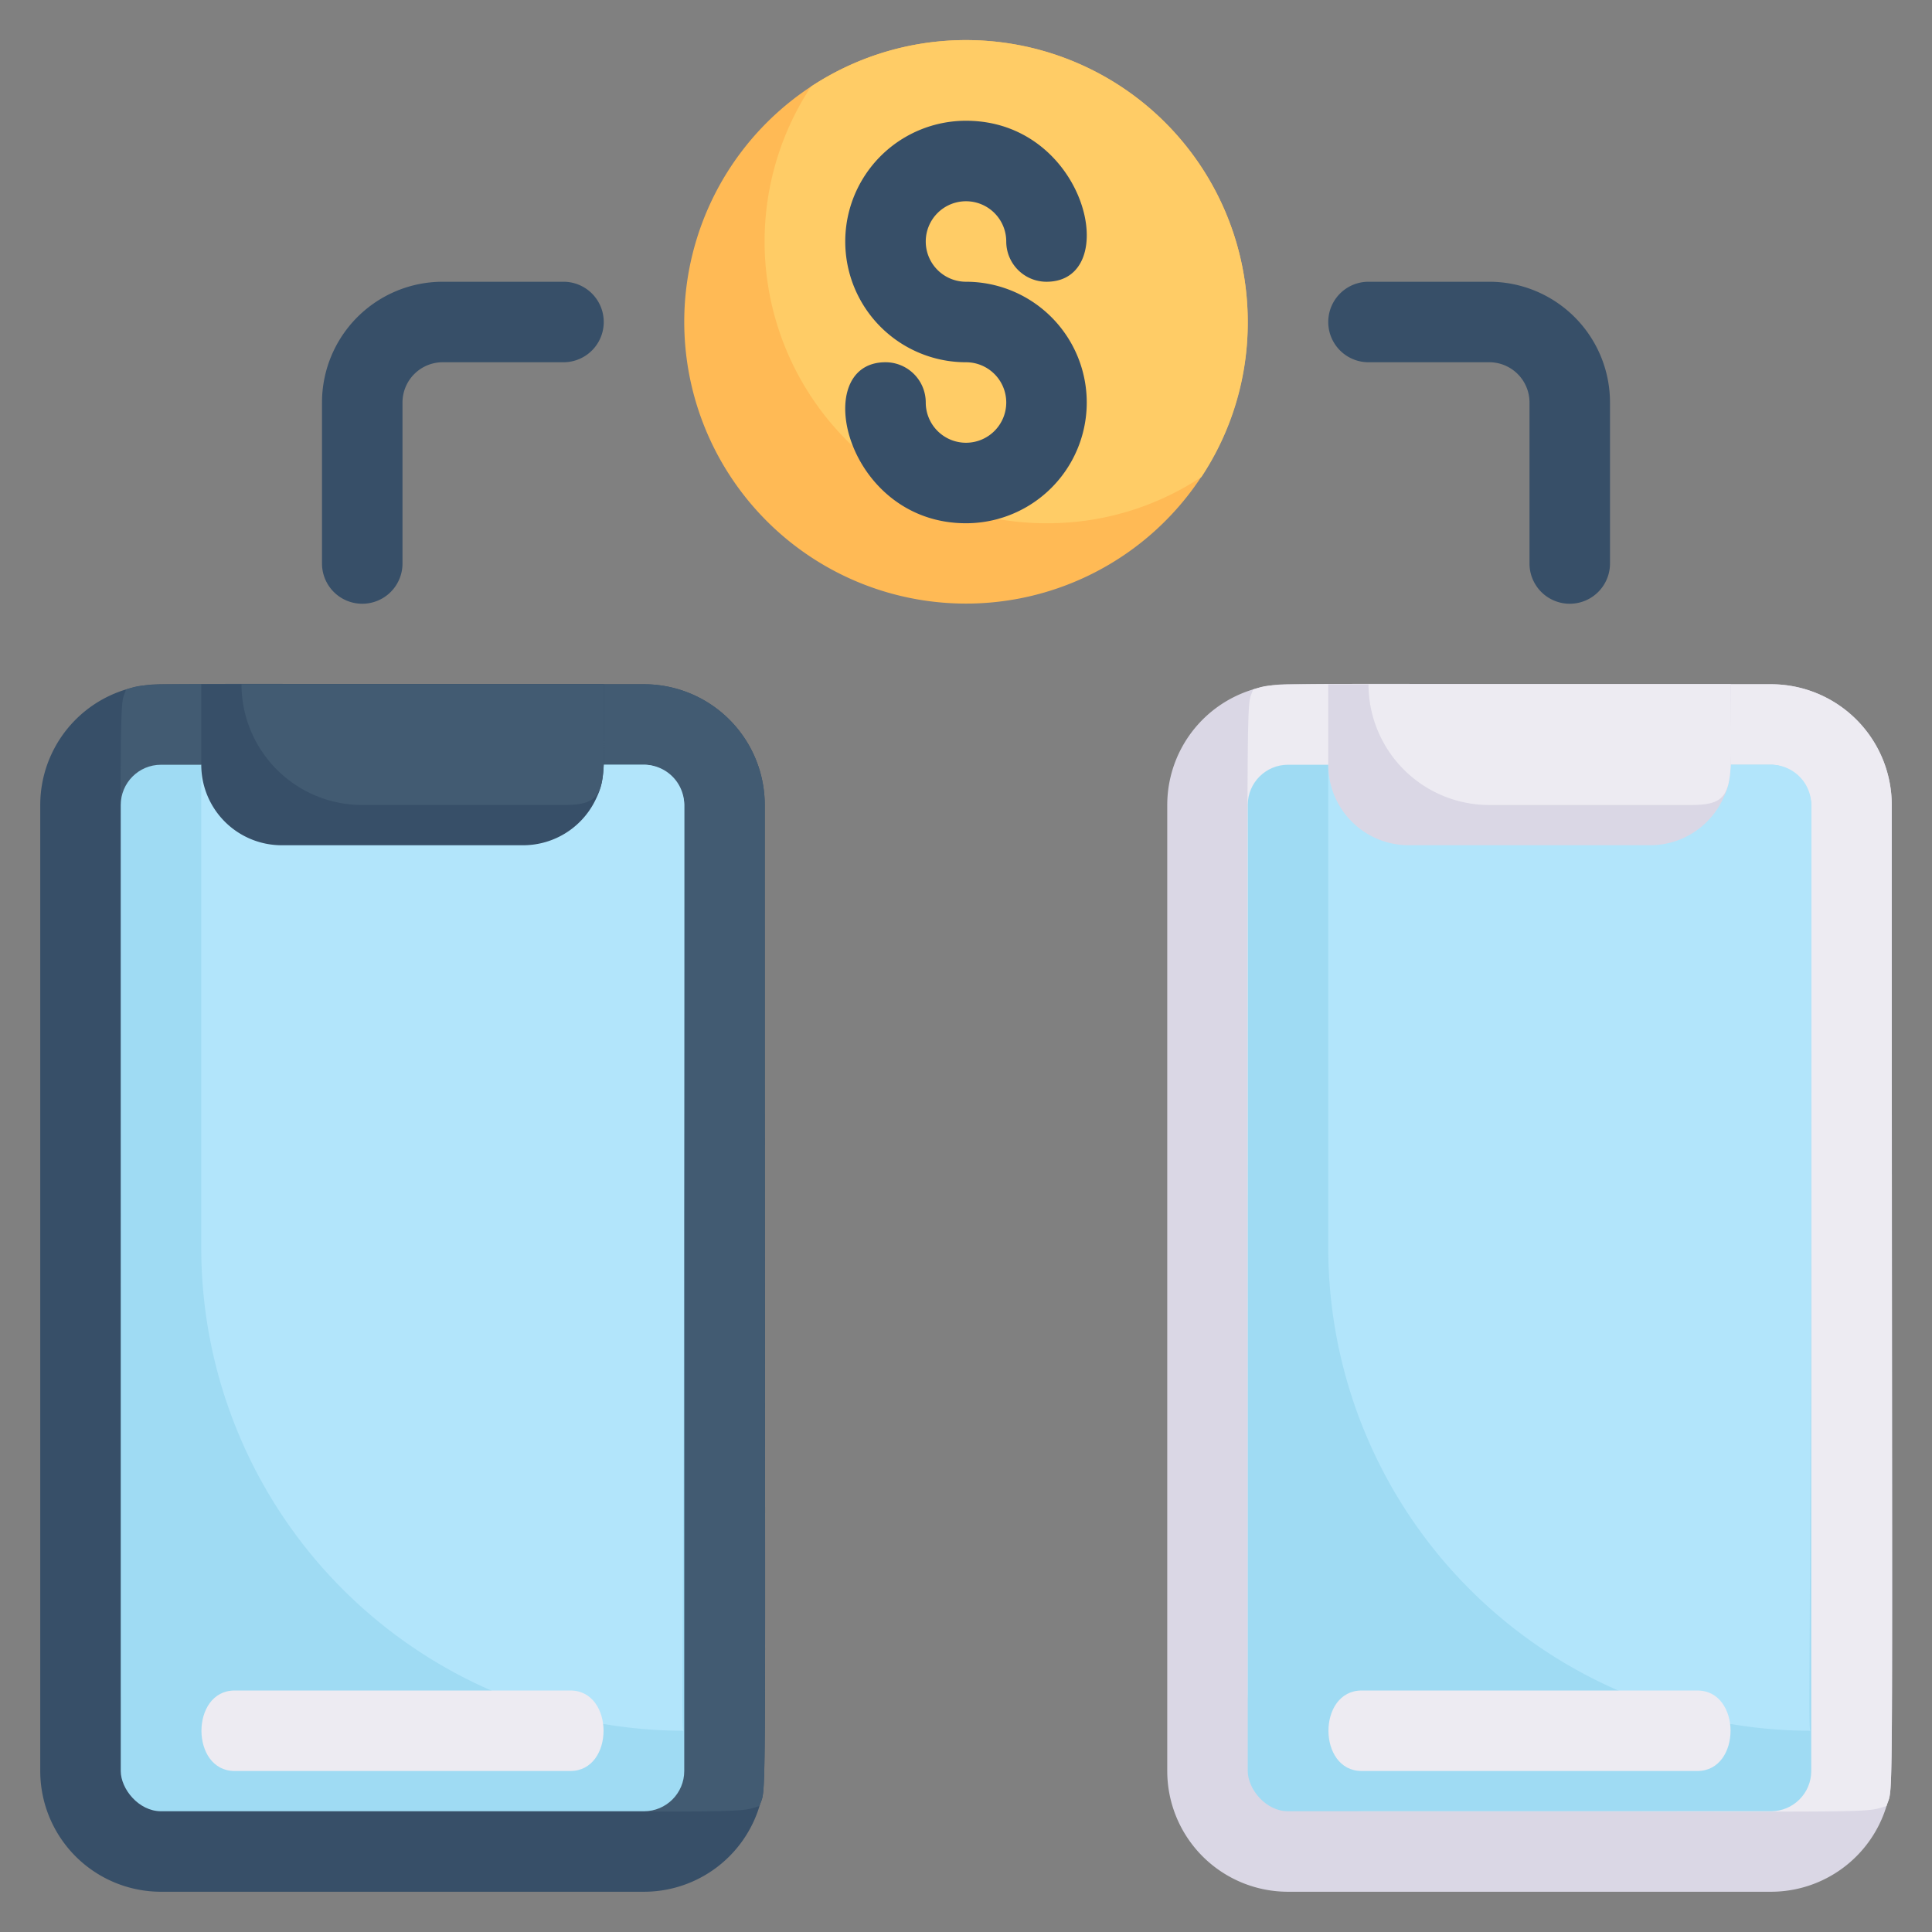 <svg xmlns="http://www.w3.org/2000/svg" viewBox="0 0 48 48"><rect x="0" y="0" width="48" height="48" fill="#808080" stroke="none"/><defs><style>.cls-1{fill:#dad7e5;}.cls-2{fill:#edebf2;}.cls-3{fill:#9fdbf3;}.cls-4{fill:#b2e5fb;}.cls-5{fill:#ffba55;}.cls-6{fill:#fc6;}.cls-7{fill:#374f68;}.cls-8{fill:#425b72;}</style></defs><title>Money Transfer</title><g id="Money_Transfer" data-name="Money Transfer"><path class="cls-1" d="M47,20c0,26.28.06,24.24-.13,24.87A3,3,0,0,1,44,47H32a3,3,0,0,1-3-3V20a3,3,0,0,1,3-3H44A3,3,0,0,1,47,20Z"/><path class="cls-2" d="M47,20c0,26.28.06,24.24-.13,24.87-.63.19.13.13-12.87.13a3,3,0,0,1-3-3c0-26.31-.06-24.24.13-24.87C31.76,16.94,31,17,44,17A3,3,0,0,1,47,20Z"/><rect class="cls-3" x="31" y="19" width="14" height="26" rx="1"/><path class="cls-4" d="M45,20c0,23.58-.1,23,0,23A12,12,0,0,1,33,31V19H44A1,1,0,0,1,45,20Z"/><path class="cls-1" d="M43,17c0,2,.06,2.32-.18,2.82A2,2,0,0,1,41,21H35a2,2,0,0,1-2-2V17Z"/><path class="cls-2" d="M43,17c0,2.59.18,3-1,3H37a3,3,0,0,1-3-3Z"/><path class="cls-5" d="M31,8A7,7,0,1,1,20.15,2.15,7,7,0,0,1,31,8Z"/><path class="cls-6" d="M31,8a6.92,6.92,0,0,1-1.15,3.85A6.92,6.92,0,0,1,26,13,7,7,0,0,1,20.15,2.15,7,7,0,0,1,31,8Z"/><path class="cls-7" d="M24,7a1,1,0,1,1,1-1,1,1,0,0,0,1,1c1.91,0,1-4-2-4a3,3,0,0,0,0,6,1,1,0,1,1-1,1,1,1,0,0,0-1-1c-1.91,0-1,4,2,4a3,3,0,0,0,0-6Z"/><path class="cls-7" d="M8,14V10a3,3,0,0,1,3-3h3a1,1,0,0,1,0,2H11a1,1,0,0,0-1,1v4A1,1,0,0,1,8,14Z"/><path class="cls-7" d="M38,14V10a1,1,0,0,0-1-1H34a1,1,0,0,1,0-2h3a3,3,0,0,1,3,3v4A1,1,0,0,1,38,14Z"/><path class="cls-2" d="M42.17,44H33.83c-1.1,0-1.1-2,0-2h8.34C43.27,42,43.27,44,42.17,44Z"/><path class="cls-7" d="M19,20c0,26.28.06,24.24-.13,24.87A3,3,0,0,1,16,47H4a3,3,0,0,1-3-3V20a3,3,0,0,1,3-3H16A3,3,0,0,1,19,20Z"/><path class="cls-8" d="M19,20c0,26.28.06,24.24-.13,24.87C18.24,45.06,19,45,6,45a3,3,0,0,1-3-3c0-26.31-.06-24.24.13-24.87C3.76,16.94,3,17,16,17A3,3,0,0,1,19,20Z"/><rect class="cls-3" x="3" y="19" width="14" height="26" rx="1"/><path class="cls-4" d="M17,20c0,23.58-.1,23,0,23A12,12,0,0,1,5,31V19H16A1,1,0,0,1,17,20Z"/><path class="cls-7" d="M15,17c0,2,.06,2.32-.18,2.82A2,2,0,0,1,13,21H7a2,2,0,0,1-2-2V17Z"/><path class="cls-8" d="M15,17c0,2.59.18,3-1,3H9a3,3,0,0,1-3-3Z"/><path class="cls-2" d="M14.17,44H5.83c-1.1,0-1.1-2,0-2h8.34C15.27,42,15.27,44,14.17,44Z"/></g></svg>